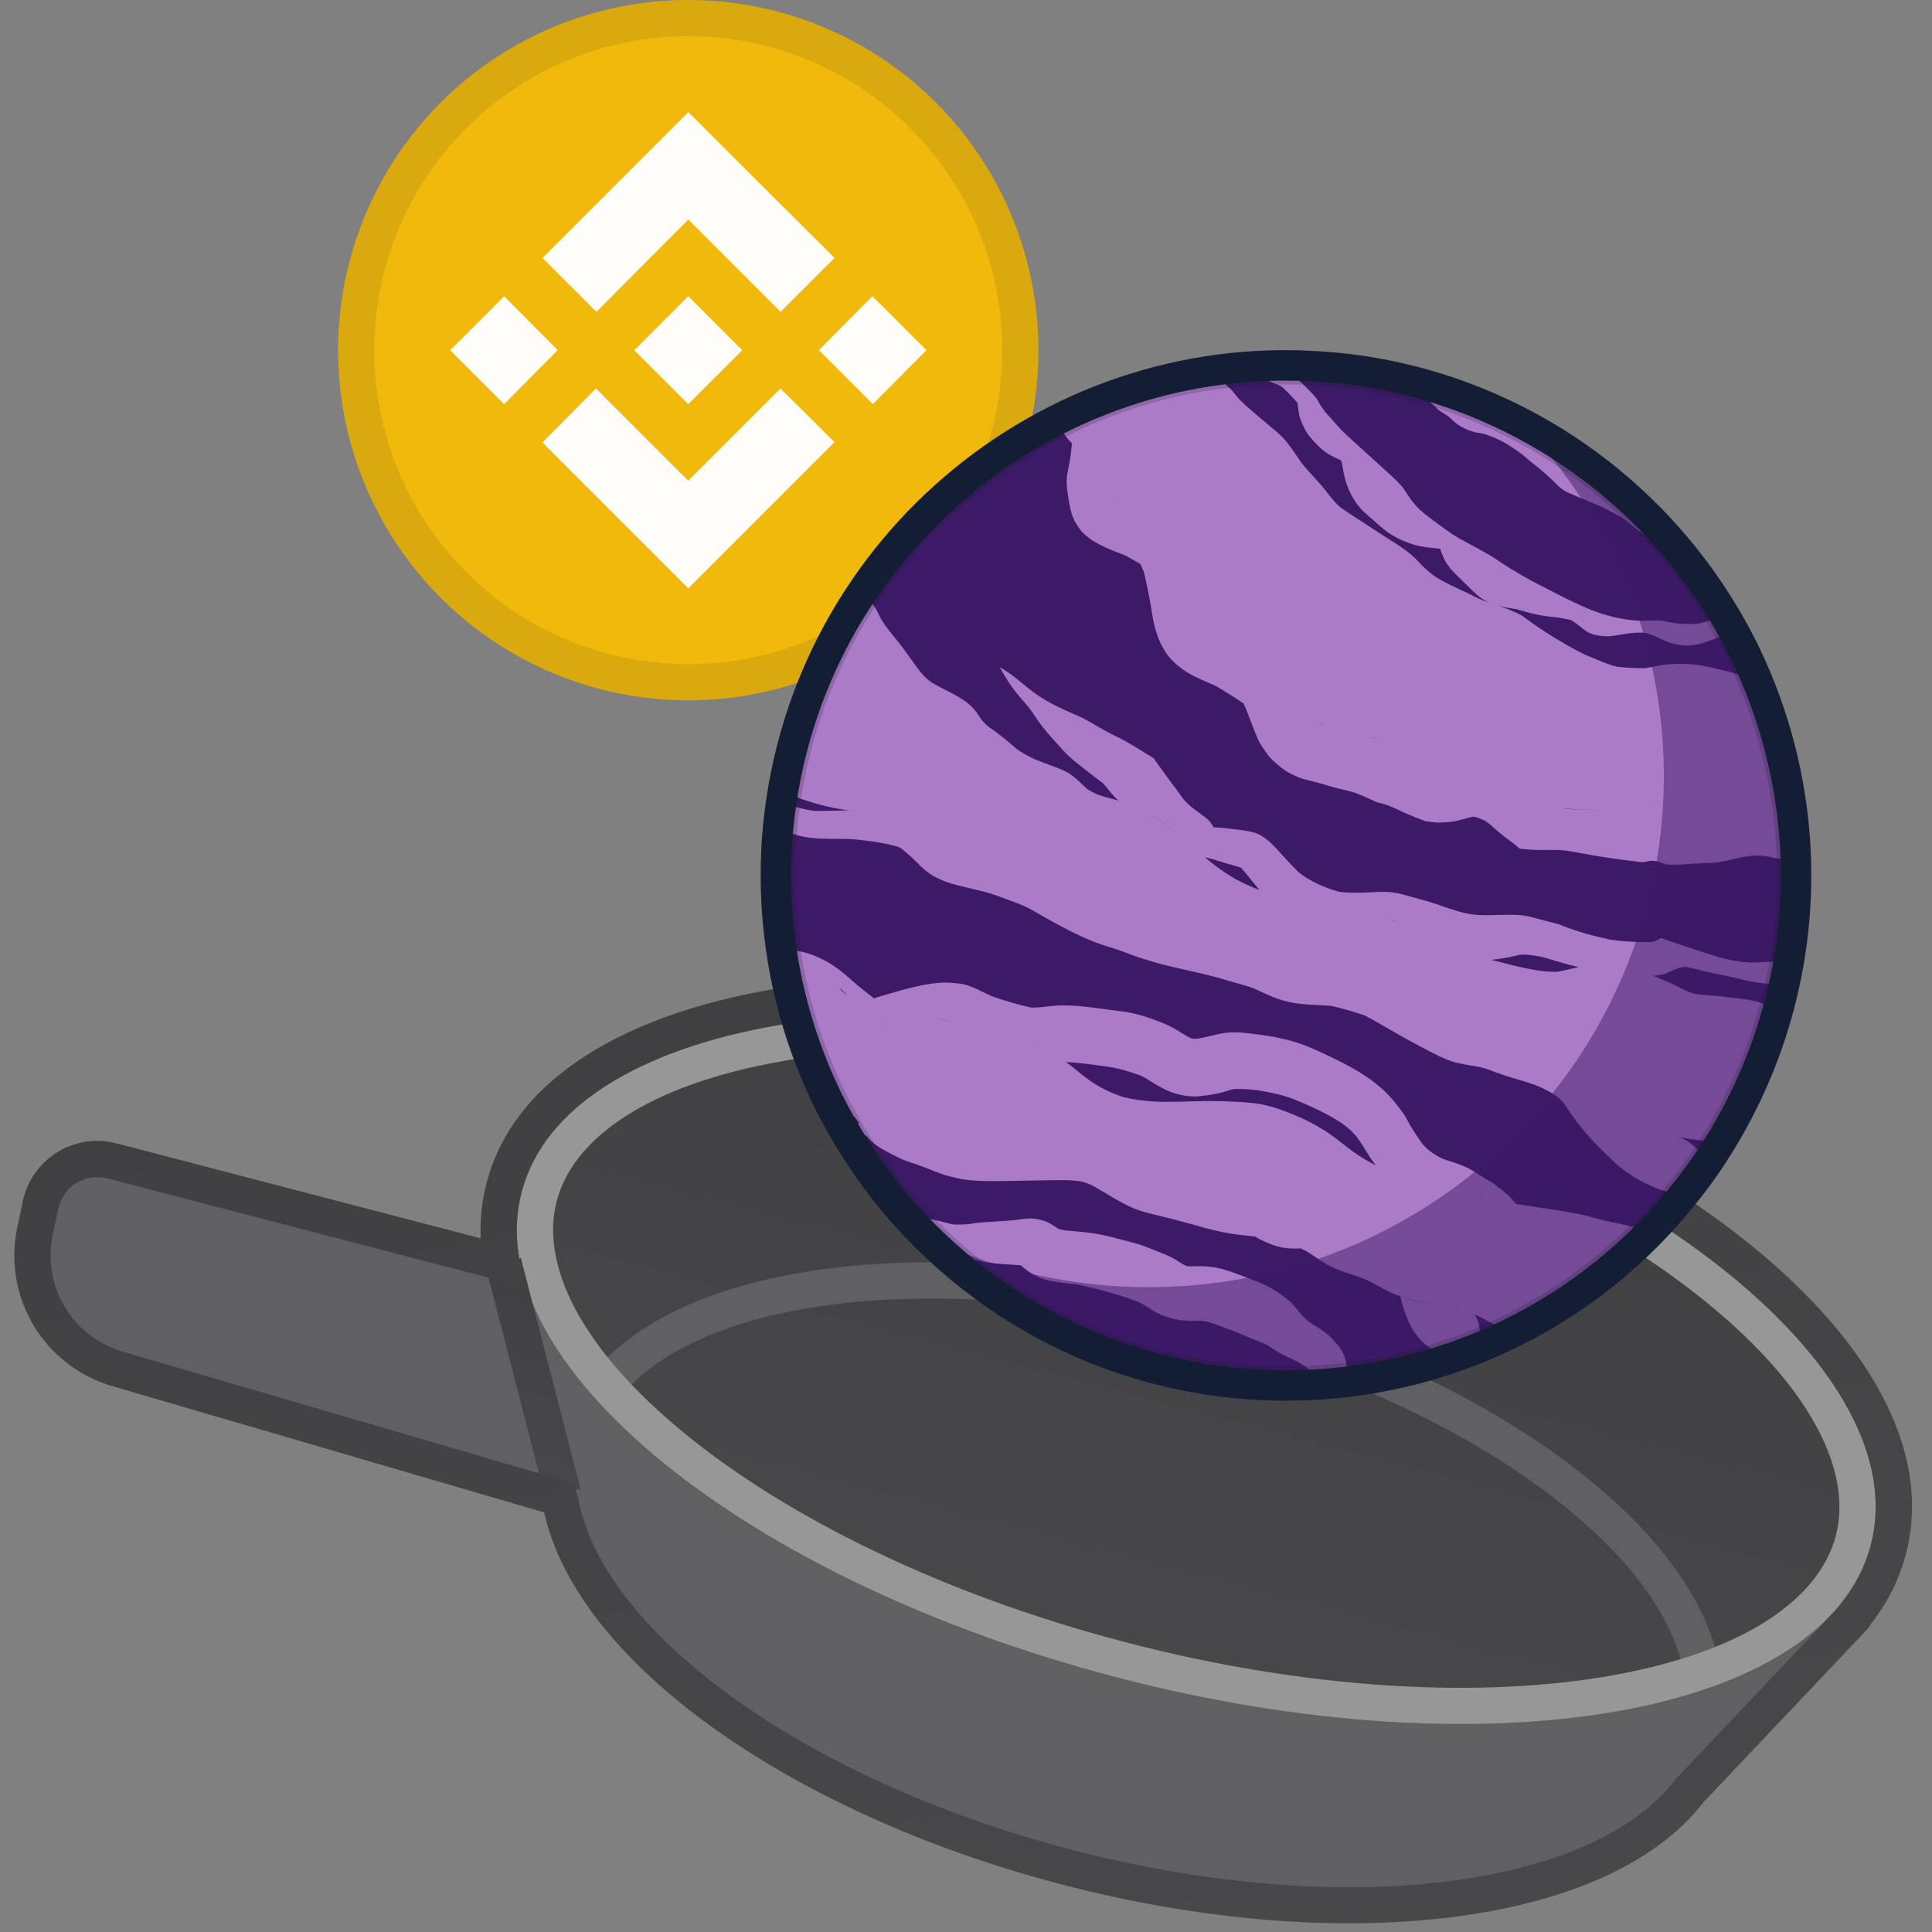 <svg width="96" height="96" viewBox="0 0 96 96" fill="none" xmlns="http://www.w3.org/2000/svg">
<rect x="0" y="0" width="96" height="96" fill="#808080" stroke="none"/>
<g clip-path="url(#clip0)">
<path d="M28.827 71.417C26.92 78.704 37.827 87.87 53.188 91.89C68.55 95.91 82.549 93.262 84.456 85.975C86.362 78.688 75.456 69.522 60.094 65.502C44.733 61.482 30.734 64.13 28.827 71.417Z" fill="#606063"/>
<path d="M82.155 89.564L91.408 79.793L25.795 62.622L29.228 75.713L82.155 89.564Z" fill="#606063"/>
<path d="M29.96 64.976L4.844 58.403C3.755 58.118 2.648 58.795 2.406 59.895L2.125 61.172C1.565 63.716 3.072 66.26 5.573 66.992L30.66 74.335L29.96 64.976Z" fill="#606063"/>
<path d="M25.922 59.226C23.705 67.694 36.916 78.487 55.428 83.331C73.941 88.176 90.745 85.239 92.961 76.77C95.177 68.302 81.967 57.509 63.454 52.664C44.942 47.82 28.138 50.757 25.922 59.226Z" fill="url(#paint0_linear)"/>
<path fill-rule="evenodd" clip-rule="evenodd" d="M76.604 73.971C80.863 77.103 83.352 80.491 83.723 83.494L85.509 83.273C85.046 79.531 82.067 75.755 77.67 72.521C73.236 69.261 67.207 66.433 60.322 64.631C53.438 62.829 46.796 62.341 41.333 63.012C35.916 63.677 31.469 65.509 29.232 68.545L30.681 69.613C32.476 67.177 36.305 65.443 41.552 64.798C46.754 64.16 53.165 64.619 59.866 66.373C66.568 68.126 72.382 70.867 76.604 73.971Z" fill="#606063"/>
<path fill-rule="evenodd" clip-rule="evenodd" d="M34.041 71.243C28.808 66.969 26.842 62.819 27.663 59.681C28.484 56.544 32.231 53.889 38.887 52.726C45.371 51.592 53.934 52.033 62.998 54.406C72.063 56.778 79.745 60.588 84.842 64.752C90.075 69.027 92.041 73.177 91.22 76.314C90.399 79.452 86.651 82.107 79.996 83.27C73.512 84.404 64.949 83.962 55.884 81.59C46.819 79.218 39.138 75.408 34.041 71.243ZM55.428 83.331C36.916 78.487 23.705 67.694 25.922 59.226C28.138 50.757 44.942 47.82 63.454 52.664C81.967 57.509 95.177 68.302 92.961 76.77C90.745 85.239 73.941 88.176 55.428 83.331Z" fill="#979797"/>
<path fill-rule="evenodd" clip-rule="evenodd" d="M27.1 74.429L24.138 62.956L25.881 62.506L28.843 73.979L27.1 74.429Z" fill="url(#paint1_linear)"/>
<path fill-rule="evenodd" clip-rule="evenodd" d="M26.081 63.714C26.055 63.625 26.029 63.536 26.004 63.447C25.959 63.284 25.919 63.12 25.883 62.957L25.798 62.633C25.797 62.628 25.802 62.623 25.807 62.625C25.811 62.626 25.816 62.622 25.815 62.617C25.814 62.612 25.813 62.607 25.812 62.602C25.784 62.443 25.76 62.284 25.741 62.126C25.736 62.087 25.731 62.05 25.727 62.011C25.684 61.614 25.669 61.218 25.685 60.827C25.685 60.827 25.685 60.827 25.685 60.826C25.706 60.285 25.784 59.751 25.922 59.226C28.138 50.757 44.942 47.82 63.454 52.664C81.966 57.509 95.177 68.302 92.961 76.77C92.823 77.295 92.63 77.799 92.383 78.281C92.383 78.282 92.383 78.282 92.383 78.282C92.117 78.803 91.788 79.298 91.402 79.767C91.399 79.771 91.396 79.775 91.393 79.778C91.391 79.78 91.391 79.782 91.391 79.783C91.391 79.786 91.393 79.789 91.396 79.79C91.399 79.791 91.401 79.793 91.401 79.796C91.402 79.798 91.401 79.8 91.4 79.802L91.035 80.186C90.993 80.232 90.95 80.277 90.907 80.322L90.165 81.105L90.164 81.106L83.276 88.379C79.191 93.798 66.718 95.43 53.188 91.889C39.807 88.387 29.805 80.98 28.71 74.312C28.654 73.971 28.42 73.68 28.088 73.583L6.076 67.146C3.59 66.419 2.083 63.899 2.619 61.365L2.894 60.062C3.128 58.955 4.239 58.268 5.334 58.553L25.883 63.912C26.003 63.944 26.113 63.834 26.081 63.714ZM23.887 61.532C23.849 60.605 23.942 59.681 24.18 58.77C25.575 53.439 31.338 50.391 38.267 49.179C45.367 47.938 54.462 48.451 63.91 50.923C73.357 53.395 81.538 57.404 87.12 61.964C92.567 66.414 96.097 71.895 94.702 77.226C94.368 78.504 93.771 79.664 92.962 80.699C92.892 80.818 92.808 80.932 92.707 81.039L92.354 81.411C92.352 81.414 92.35 81.416 92.348 81.418C92.302 81.467 92.255 81.517 92.208 81.566C92.206 81.568 92.204 81.57 92.202 81.572L84.649 89.547C82.147 92.791 77.433 94.624 71.99 95.281C66.41 95.955 59.68 95.449 52.733 93.631C45.861 91.832 39.804 89.02 35.286 85.746C31.038 82.668 27.893 78.989 27.04 75.152L5.571 68.873C2.182 67.882 0.128 64.448 0.858 60.993L1.133 59.689C1.58 57.578 3.7 56.267 5.788 56.812L23.887 61.532Z" fill="url(#paint2_linear)"/>
<circle cx="34.2" cy="17.4" r="17.4" fill="#F0B90B"/>
<path d="M27.711 17.4L25.049 20.081L22.368 17.4L25.049 14.719L27.711 17.4ZM34.2 10.911L38.785 15.496L41.466 12.815L36.881 8.249L34.2 5.568L31.52 8.249L26.953 12.815L29.634 15.496L34.2 10.911ZM43.352 14.719L40.689 17.4L43.37 20.081L46.032 17.4L43.352 14.719ZM34.2 23.889L29.615 19.304L26.953 21.985L31.538 26.57L34.2 29.232L36.881 26.551L41.466 21.966L38.785 19.304L34.2 23.889ZM34.2 20.081L36.881 17.4L34.2 14.719L31.52 17.4L34.2 20.081Z" fill="#FFFDFA"/>
<g style="mix-blend-mode:multiply" opacity="0.1">
<path fill-rule="evenodd" clip-rule="evenodd" d="M34.2 33C42.816 33 49.8 26.016 49.8 17.4C49.8 8.784 42.816 1.8 34.2 1.8C25.584 1.8 18.6 8.784 18.6 17.4C18.6 26.016 25.584 33 34.2 33ZM34.2 34.8C43.81 34.8 51.6 27.01 51.6 17.4C51.6 7.79 43.81 0 34.2 0C24.59 0 16.8 7.79 16.8 17.4C16.8 27.01 24.59 34.8 34.2 34.8Z" fill="#191326"/>
</g>
<path d="M63.9 69.067C78.021 69.067 89.468 57.62 89.468 43.5C89.468 29.38 78.021 17.933 63.9 17.933C49.78 17.933 38.333 29.38 38.333 43.5C38.333 57.62 49.78 69.067 63.9 69.067Z" fill="#3C1A67"/>
<path d="M88.802 47.773C88.547 47.756 87.688 47.807 87.245 47.824C86.259 47.852 85.367 47.566 84.491 47.269C83.621 46.978 83.223 46.861 82.541 46.609C82.159 46.794 82.264 46.782 82.037 46.805C81.394 46.833 80.441 46.766 79.965 46.681C79.034 46.474 78.341 46.284 77.422 45.914C75.771 45.517 76.003 45.433 74.657 45.461C73.25 45.489 73.072 45.528 71.455 44.952C70.967 44.778 70.457 44.66 69.959 44.515C69.111 44.269 68.806 44.302 68.047 44.341C67.532 44.364 67.028 44.38 66.518 44.308C65.848 44.123 65.066 43.782 64.523 43.339C63.51 42.343 63.055 41.553 62.252 41.352C61.847 41.251 61.432 41.217 61.022 41.167C60.778 41.133 60.534 41.122 60.291 41.105C60.207 40.915 60.069 40.742 59.87 40.596C59.144 40.075 58.933 39.913 58.59 39.415C58.279 38.956 58.556 39.409 57.315 37.668C56.928 37.444 56.035 36.851 55.431 36.576C54.833 36.302 54.179 35.854 53.675 35.619C53.365 35.479 53.105 35.378 52.778 35.221C51.049 34.421 50.883 33.844 49.675 33.15C49.752 33.29 49.913 33.57 49.913 33.57C50.534 34.583 50.728 34.622 51.26 35.339C51.747 36.072 51.83 36.19 52.816 37.276C53.166 37.662 53.587 37.976 53.991 38.295C54.157 38.429 54.711 38.849 54.816 38.928C55.083 39.219 55.06 39.269 55.559 39.779C55.526 39.767 55.492 39.762 55.47 39.751C54.733 39.555 54.44 39.482 54.024 39.208C53.897 39.096 53.775 38.978 53.642 38.849C52.977 38.239 52.916 38.317 51.431 37.735C50.694 37.383 50.506 37.209 50.295 37.024C49.193 36.078 49.171 36.24 48.772 35.764C48.423 35.233 48.24 34.941 47.315 34.455C46.378 33.962 46.179 33.945 45.664 33.301C44.567 31.784 44.888 32.221 44.129 31.269C43.808 30.843 43.747 30.703 43.669 30.536C43.592 30.384 43.52 30.222 43.398 30.076C43.226 29.881 43.004 29.746 42.76 29.651C40.938 32.529 39.663 35.821 39.098 39.392C39.104 39.398 39.104 39.398 39.109 39.398C39.298 39.521 39.813 39.7 40.035 39.773C41.087 40.114 41.724 40.21 42.295 40.282C42.173 40.271 42.079 40.266 42.024 40.266C40.323 40.305 40.55 40.355 39.469 40.081C39.331 40.047 39.17 40.019 39.01 39.997C38.949 40.428 38.899 40.859 38.865 41.296C39.652 41.458 39.774 41.671 41.215 41.682C42.223 41.688 42.245 41.66 43.414 41.822C43.835 41.889 44.256 41.956 44.655 42.091C44.716 42.119 44.772 42.158 44.827 42.191C45.503 42.757 45.536 42.841 45.824 43.11C46.827 44.067 48.212 44.017 49.614 44.532C51.254 45.142 50.833 44.974 51.941 45.595C54.473 47.029 54.916 46.933 55.886 47.314C57.797 48.07 59.387 48.221 60.917 48.697C61.377 48.837 61.842 48.943 62.296 49.111C62.623 49.257 62.939 49.413 63.266 49.548C64.357 49.985 65.31 49.901 66.163 49.985C66.618 50.08 67.526 50.349 67.831 50.466C68.147 50.623 69.427 51.373 69.759 51.558C71.97 52.767 72.086 52.778 73.139 52.952C73.787 53.053 73.959 53.148 74.291 53.271C75.56 53.747 76.336 53.769 77.388 54.497C77.821 54.889 77.782 54.956 78.136 55.454C78.979 56.619 79.571 57.106 80.192 57.722C80.491 58.013 80.84 58.254 81.189 58.483C81.555 58.718 81.948 58.892 82.353 59.06C82.585 59.155 82.818 59.211 83.062 59.272C83.178 59.3 83.289 59.351 83.4 59.39C83.511 59.424 83.594 59.457 83.655 59.48C84.087 58.942 84.508 58.382 84.901 57.794C84.846 57.733 84.796 57.671 84.741 57.61C84.392 57.151 84.148 56.854 83.621 56.574C83.478 56.496 83.522 56.512 83.444 56.496C84.231 56.691 85.162 56.697 85.112 56.691C85.317 56.697 85.472 56.708 85.588 56.714C86.829 54.67 87.755 52.504 88.375 50.281C88.032 50.046 87.766 49.895 87.251 49.755C86.979 49.682 86.658 49.654 86.419 49.621C85.683 49.509 85.134 49.475 85.095 49.475C83.66 49.374 84.093 49.29 82.43 48.602C82.325 48.563 82.225 48.518 82.131 48.479C82.757 48.439 82.785 48.355 83.333 48.126C83.982 47.947 83.655 48.087 85.838 48.501C86.353 48.613 86.857 48.764 87.378 48.831C88.004 48.91 88.065 48.87 88.27 48.893C88.359 48.915 88.447 48.938 88.541 48.943C88.602 48.943 88.658 48.938 88.713 48.932C88.796 48.557 88.874 48.176 88.935 47.796C88.863 47.796 88.802 47.773 88.802 47.773ZM58.59 41.52C58.091 41.111 57.603 40.73 57.227 40.467C57.526 40.663 57.93 40.971 58.59 41.52ZM62.512 44.196C62.379 44.14 62.246 44.089 62.119 44.033C61.958 43.966 61.803 43.894 61.648 43.815C61.548 43.765 61.443 43.709 61.349 43.653C61.249 43.597 61.144 43.535 61.044 43.468C60.928 43.395 60.811 43.317 60.69 43.233C60.629 43.194 60.568 43.143 60.501 43.099C60.318 42.964 60.13 42.813 59.93 42.645C59.914 42.628 59.892 42.617 59.875 42.595C60.695 42.802 60.662 42.835 61.133 42.959C61.149 42.964 61.631 43.087 61.67 43.121C61.853 43.322 62.562 44.201 62.579 44.224C62.551 44.213 62.534 44.207 62.512 44.196ZM69.255 45.758C69.072 45.713 68.923 45.674 68.801 45.64C69.166 45.724 69.46 45.803 69.698 45.875C69.571 45.836 69.421 45.797 69.255 45.758ZM74.735 52.879C74.895 52.929 75.056 52.98 75.233 53.041C75.056 52.985 74.89 52.935 74.735 52.879ZM77.416 48.283C76.535 48.333 75.488 48.047 74.408 47.773C74.308 47.745 74.208 47.717 74.109 47.695C75.776 47.505 75.228 47.309 76.557 47.532C76.962 47.633 77.649 47.874 78.441 48.053C78.469 48.047 78.497 48.042 78.519 48.036C78.203 48.103 77.876 48.193 77.416 48.283ZM79.854 47.975C79.893 47.98 79.932 47.98 79.97 47.986C79.987 47.992 80.009 47.992 80.026 47.992C79.97 47.986 79.909 47.986 79.854 47.975Z" fill="#AC7BC8"/>
<path d="M80.817 60.888C80.547 60.816 80.138 60.738 80.138 60.738C78.862 60.471 79.094 60.382 77.012 60.082C76.294 59.977 75.753 59.894 75.333 59.827C74.996 59.399 74.715 59.194 74.284 58.861C74.129 58.744 73.953 58.655 73.787 58.555C73.466 58.361 73.163 58.133 72.815 57.983C72.45 57.811 72.064 57.716 71.688 57.578C71.152 57.316 70.92 57.111 70.683 56.844C69.7 55.478 70.153 55.8 69.258 54.712C68.396 53.667 67.187 53.018 65.994 52.457C64.845 51.912 64.083 51.551 61.846 51.324C60.797 51.218 60.465 51.44 59.51 51.612C59.267 51.624 59.262 51.612 59.146 51.574C58.527 51.263 58.416 51.046 57.334 50.663C56.384 50.324 56.058 50.291 55.246 50.191C54.274 50.063 53.197 49.891 52.297 49.985C51.966 50.019 51.585 50.08 51.226 50.063C50.812 49.98 49.873 49.724 49.232 49.48C48.674 49.224 48.42 49.058 47.962 48.93C47.719 48.863 47.448 48.852 47.194 48.83C46.034 48.752 44.272 49.369 43.422 49.602C42.925 49.208 42.853 49.18 42.13 48.541C41.87 48.319 41.704 48.169 41.268 47.891C40.914 47.669 40.263 47.364 39.755 47.275C39.495 47.23 39.18 47.219 38.865 47.236C39.236 49.846 40.014 52.434 41.246 54.95C41.273 55.001 41.301 55.05 41.323 55.1C41.329 55.106 41.34 55.106 41.34 55.106C41.804 55.178 42.002 55.228 42.273 55.35C42.345 55.406 42.411 55.456 42.466 55.511C42.544 55.595 42.615 55.689 42.693 55.8C42.599 55.828 42.417 55.889 42.417 55.889C42.223 55.95 42.025 55.995 41.831 56.033C41.92 56.195 42.014 56.35 42.107 56.506C42.433 56.461 42.726 56.422 43.052 56.428C43.113 56.522 43.184 56.606 43.339 56.744C43.632 57.011 44.14 57.272 44.493 57.444C44.797 57.594 44.808 57.616 45.482 57.839C46.321 58.122 46.614 58.311 47.2 58.455C47.702 58.577 48.1 58.711 49.701 58.688C53.75 58.633 53.628 58.505 54.727 59.166C56.749 60.382 56.368 60.049 59.168 60.816C59.527 60.916 60.123 61.093 60.675 61.21C61.316 61.343 61.846 61.388 62.36 61.443C62.426 61.482 62.553 61.554 62.553 61.554C63.382 61.976 63.846 62.071 64.63 62.032C64.735 62.082 64.834 62.132 64.945 62.187C65.127 62.298 65.513 62.571 65.519 62.571C66.491 63.221 66.911 63.187 67.811 63.559C68.678 63.92 69.098 64.476 71.13 64.776C70.666 64.715 70.186 64.642 69.584 64.42C69.612 64.537 69.667 64.776 69.667 64.776C69.744 65.059 69.993 65.725 70.191 66.059C70.639 66.781 71.351 67.269 71.876 67.403C72.141 67.464 72.273 67.453 72.412 67.442C72.417 67.453 72.428 67.458 72.428 67.469H72.434C72.947 67.286 73.455 67.081 73.958 66.858C73.914 66.758 73.842 66.675 73.77 66.592C73.754 66.564 73.731 66.525 73.704 66.492C73.665 66.425 73.616 66.375 73.566 66.325C73.566 66.32 73.566 66.32 73.56 66.314C73.555 66.281 73.549 66.247 73.544 66.214C73.505 65.87 73.466 65.598 73.262 65.309C73.472 65.403 73.693 65.509 73.936 65.648C73.953 65.653 74.637 66.059 75.101 66.308C77.625 65.042 79.967 63.326 82.01 61.166C81.834 61.104 81.53 61.071 80.817 60.888ZM41.798 49.219C41.77 49.18 41.743 49.13 41.721 49.085C41.909 49.274 42.063 49.419 42.163 49.508C42.085 49.446 41.964 49.352 41.798 49.219ZM44.074 50.946C44.068 50.94 44.062 50.935 44.057 50.929C44.074 50.935 44.096 50.946 44.134 50.963C44.079 50.957 44.096 50.963 44.074 50.946ZM46.459 50.624C46.719 50.652 47.045 50.702 47.404 50.752C47.045 50.713 46.819 50.674 46.459 50.624ZM51.198 51.657C51.325 51.724 51.458 51.801 51.607 51.896C51.458 51.812 51.32 51.729 51.198 51.657ZM66.74 56.844C65.723 56.022 64.889 55.611 63.818 55.206C63.249 54.989 62.691 54.85 62.167 54.8C59.184 54.534 57.931 55.001 55.854 54.523C54.352 54.04 53.728 53.34 53.186 52.934C53.109 52.873 53.01 52.807 52.899 52.729C52.927 52.745 52.949 52.762 52.977 52.779C53.617 52.795 54.263 52.901 55.092 53.012C55.65 53.101 56.191 53.262 56.721 53.462C57.373 53.795 58.069 54.462 59.367 54.484C59.665 54.489 60.416 54.356 60.576 54.317C60.83 54.256 61.073 54.167 61.327 54.112C61.719 54.095 62.122 54.129 62.514 54.178C63.647 54.362 64.111 54.539 64.663 54.773C67.745 56.095 67.336 56.583 68.358 57.9C67.789 57.616 67.353 57.339 66.74 56.844ZM72.263 64.959C72.13 64.926 71.997 64.898 71.87 64.876C72.003 64.898 72.124 64.92 72.263 64.959C72.301 64.964 72.34 64.976 72.378 64.987C72.395 64.992 72.406 64.998 72.423 65.003C72.367 64.987 72.312 64.976 72.263 64.959ZM73.483 59.471C73.582 59.494 73.671 59.51 73.759 59.538C73.665 59.516 73.577 59.494 73.483 59.471Z" fill="#AC7BC8"/>
<path d="M67.096 68.403C66.609 68.466 66.111 68.508 65.618 68.535C65.436 68.393 65.281 68.215 64.927 67.952C64.921 67.947 64.91 67.937 64.899 67.931C64.893 67.931 64.893 67.926 64.888 67.926C64.794 67.858 64.606 67.732 64.451 67.653C64.047 67.449 63.715 67.318 63.388 67.113C63.205 66.998 63.039 66.867 62.84 66.772C61.373 66.195 61.838 66.321 60.516 65.849C59.652 65.54 59.84 65.645 59.154 65.634C58.573 65.624 57.998 65.493 57.488 65.236C57.201 65.089 56.957 64.889 56.669 64.748C55.917 64.381 54.063 63.919 53.421 63.814C52.253 63.683 51.578 63.647 50.731 62.876C50.648 62.86 49.923 62.823 49.574 62.792C49.087 62.744 48.6 62.65 48.113 62.561C47.305 62.409 46.94 62.23 46.635 62.042C46.63 62.042 46.624 62.036 46.619 62.031C46.154 61.617 45.694 61.176 45.257 60.72C45.434 60.662 45.617 60.615 45.8 60.584C45.783 60.589 46.01 60.536 46.331 60.594C46.68 60.662 47.017 60.772 47.366 60.841C47.62 60.856 47.875 60.846 48.13 60.825C48.694 60.746 48.716 60.736 49.43 60.699C50.698 60.626 50.493 60.599 51.013 60.552C51.472 60.51 51.993 60.652 52.319 60.883C52.419 60.951 52.513 61.008 52.613 61.066C52.718 61.092 52.828 61.119 52.939 61.139C53.443 61.192 53.946 61.218 54.456 61.302C54.97 61.391 55.474 61.538 55.983 61.664C56.62 61.821 56.808 61.9 57.455 62.157C57.76 62.278 58.075 62.388 58.357 62.556C59.049 62.97 58.806 62.933 59.553 62.917C60.416 62.907 60.909 63.091 61.778 63.416C62.292 63.61 62.812 63.793 63.277 64.082C64.545 64.858 64.285 65.063 65.048 65.681C65.596 66.043 65.923 66.195 66.349 66.694C66.543 66.924 66.731 67.113 66.853 67.57C66.897 67.743 66.947 67.984 66.93 68.162C66.98 68.246 67.041 68.325 67.096 68.403Z" fill="#AC7BC8"/>
<path d="M87.174 33.92C87.135 33.892 87.107 33.876 87.107 33.876C86.55 33.536 86.103 33.419 85.252 33.218C84.662 33.079 84.12 32.968 83.364 32.984C82.574 33.007 82.243 33.118 81.757 33.202C81.409 33.213 80.692 33.174 80.344 33.129C79.974 33.04 79.654 32.907 78.754 32.528C77.832 32.088 76.589 31.302 75.954 30.829C75.612 30.572 75.584 30.55 75.17 30.372C74.889 30.255 74.988 30.283 74.436 30.093C74.723 30.171 75.027 30.221 75.386 30.277C75.524 30.316 76.159 30.528 76.86 30.623C77.313 30.689 77.092 30.617 77.959 30.784C77.997 30.795 78.036 30.806 78.08 30.823C78.754 31.224 78.754 31.558 79.775 31.614C80.333 31.642 81.001 31.358 81.796 31.453C81.951 31.497 82.094 31.553 82.243 31.614C83.336 32.177 84.01 32.188 84.882 31.859C85.423 31.675 85.308 31.687 85.561 31.592C85.722 31.542 85.887 31.514 86.036 31.447C85.926 31.224 85.799 31.001 85.672 30.784C85.573 30.829 85.457 30.845 85.341 30.829C85.296 30.823 85.192 30.801 85.109 30.801C84.568 30.907 84.601 31.007 84.076 31.007C83.441 31.012 83.325 30.99 82.585 30.845C81.868 30.773 81.316 31.018 79.604 30.5C78.743 30.238 77.517 29.592 76.722 29.18C76.236 28.924 76.142 28.918 74.944 28.183C74.309 27.793 74.524 27.843 73.138 27.096C72.249 26.617 72.249 26.617 71.322 25.938C70.339 25.208 70.317 25.141 69.715 24.239C69.395 23.849 69.014 23.531 68.639 23.191C66.165 20.946 66.828 21.548 66.082 20.729C65.994 20.634 65.906 20.545 65.828 20.439C65.226 19.626 65.729 20.083 64.901 19.247C64.575 18.919 64.205 18.545 63.542 18.222C63.211 18.078 63.007 17.988 62.863 17.933H62.858C62.526 17.944 62.206 17.96 61.875 17.988C62.14 18.25 62.433 18.434 62.587 18.562C63.112 19.036 63.134 18.963 63.603 19.158C63.647 19.186 63.691 19.214 63.73 19.247C63.923 19.426 64.332 19.843 64.464 20.011C64.553 20.406 64.459 20.495 64.735 21.113C64.906 21.498 65.011 21.631 65.326 21.977C65.867 22.556 66.176 22.662 66.651 22.885C66.761 23.353 66.789 24.166 67.435 25.052C67.623 25.314 67.855 25.514 68.097 25.72C68.699 26.255 69.075 26.651 70.046 26.996C70.637 27.208 71.206 27.224 71.559 27.264C71.858 28.205 72.189 28.372 73.21 29.391C73.497 29.681 73.779 29.859 74.083 29.976C73.387 29.737 73.58 29.77 72.277 29.169C71.289 28.712 70.985 28.439 70.527 27.954C69.886 27.269 69.417 27.069 68.213 26.272C67.352 25.698 67.01 25.514 66.574 25.186C66.104 24.757 66.027 24.506 65.342 23.765C64.718 23.091 64.691 23.035 64.492 22.74C63.885 21.838 63.708 21.682 63.288 21.331C62.129 20.361 61.869 20.139 61.615 19.877C61.433 19.682 61.29 19.459 61.096 19.281C60.876 19.075 60.644 18.896 60.45 18.657C60.329 18.473 60.235 18.345 60.092 18.189C57.53 18.562 55.073 19.342 52.798 20.462C52.798 20.467 52.792 20.467 52.792 20.473C52.715 20.729 52.693 20.957 52.737 21.225C52.803 21.559 53.046 21.788 53.262 22.027C53.151 23.498 52.892 23.425 53.057 24.551C53.228 25.737 53.383 25.893 53.67 26.311C53.792 26.484 53.979 26.623 54.145 26.756C54.36 26.94 54.929 27.202 55.128 27.291C55.393 27.403 55.669 27.497 55.934 27.609C56.05 27.676 56.536 27.949 56.663 28.021C56.729 28.155 56.79 28.3 56.845 28.444C56.933 28.751 57.171 29.999 57.193 30.132C57.248 30.472 57.325 31.341 57.773 32.166C58.065 32.717 58.518 33.124 59.048 33.441C59.484 33.703 59.965 33.881 60.428 34.093C60.666 34.227 61.577 34.801 61.787 34.951C61.991 35.352 62.3 36.294 62.521 36.761C62.642 37.029 62.83 37.263 62.996 37.502C63.156 37.725 63.377 37.903 63.587 38.082C63.73 38.199 63.868 38.299 64.028 38.388C64.718 38.75 64.779 38.7 65.536 38.906C65.861 38.995 66.187 39.101 66.518 39.185C66.839 39.268 67.164 39.318 67.474 39.447C67.915 39.619 68.352 39.842 68.407 39.864C69.263 40.037 69.34 40.26 70.82 40.8C71.46 40.917 71.637 40.867 72.073 40.839C72.421 40.811 72.846 40.65 73.205 40.577C73.337 40.589 73.63 40.711 73.751 40.761C73.856 40.828 73.956 40.9 74.055 40.978C74.905 41.747 74.96 41.691 75.518 42.17C76.628 42.304 77.202 42.176 77.876 42.276C78.422 42.354 79.328 42.577 81.255 42.8C81.796 42.867 81.503 42.856 82.022 42.772C82.122 42.778 82.216 42.778 82.315 42.789C82.469 42.833 82.624 42.889 82.773 42.95C83.187 42.973 83.303 42.978 83.905 42.934C85.125 42.839 84.993 42.95 86.042 42.711C86.622 42.577 87.129 42.455 87.715 42.538C87.947 42.566 88.162 42.633 88.388 42.672C88.421 42.678 88.433 42.678 88.444 42.678C88.582 42.683 88.736 42.683 88.907 42.666C88.913 42.666 88.924 42.661 88.935 42.661C88.88 39.692 88.284 36.734 87.174 33.92ZM54.024 20.969C54.013 20.963 53.996 20.952 53.985 20.941C53.974 20.93 53.968 20.919 53.957 20.907C53.946 20.902 53.941 20.891 53.93 20.88C53.93 20.874 53.93 20.874 53.93 20.874C53.941 20.885 53.946 20.896 53.957 20.907C53.979 20.93 53.996 20.946 54.024 20.969C54.04 20.98 54.057 20.991 54.079 21.008C54.095 21.019 54.106 21.035 54.123 21.047C54.09 21.024 54.057 21.002 54.024 20.969ZM54.57 21.503C54.598 21.559 54.625 21.626 54.648 21.704C54.62 21.62 54.598 21.559 54.57 21.503ZM55.553 24.79C55.503 24.762 55.459 24.734 55.409 24.695C55.476 24.74 55.547 24.785 55.625 24.818C55.603 24.807 55.581 24.801 55.553 24.79ZM60.682 31.079C60.655 31.068 60.616 31.046 60.577 31.024C60.666 31.068 60.771 31.118 60.887 31.174C60.82 31.146 60.754 31.113 60.682 31.079ZM62.885 32.249C63.051 32.344 63.178 32.422 63.316 32.517C63.338 32.533 63.36 32.55 63.382 32.572C63.222 32.45 63.056 32.344 62.885 32.249ZM64.498 33.998C64.564 34.143 64.619 34.299 64.685 34.477C64.625 34.316 64.564 34.154 64.498 33.998ZM65.541 35.937C65.651 35.976 65.773 36.015 65.883 36.048C65.729 36.009 65.624 35.976 65.541 35.937ZM68.042 36.611C68.158 36.633 68.269 36.667 68.407 36.722C68.296 36.683 68.175 36.65 68.042 36.611ZM72.873 37.736C72.879 37.736 72.885 37.731 72.89 37.731H72.923C72.907 37.731 72.895 37.731 72.873 37.736ZM76.175 39.04C76.17 39.034 76.159 39.023 76.142 39.006C76.208 39.062 76.275 39.118 76.357 39.179C76.291 39.129 76.225 39.079 76.175 39.04ZM78.814 40.237C78.765 40.237 78.5 40.226 78.5 40.226C77.92 40.21 77.721 40.187 77.66 40.171C77.97 40.199 78.914 40.249 79.643 40.249C79.422 40.249 79.151 40.249 78.814 40.237ZM81.868 39.92C82.033 39.909 82.194 39.903 82.332 39.909C82.182 39.909 82.017 39.909 81.868 39.92ZM84.932 40.711C84.932 40.706 84.938 40.706 84.949 40.706C84.943 40.711 84.938 40.711 84.932 40.711ZM85.539 40.444C85.567 40.427 85.589 40.421 85.611 40.41C85.644 40.399 85.677 40.388 85.705 40.377C85.65 40.399 85.589 40.421 85.539 40.444Z" fill="#AC7BC8"/>
<path d="M83.076 26.988C82.957 26.971 82.827 26.954 82.669 26.92C81.415 26.637 81.149 26.026 80.437 25.63C79.352 25.018 78.991 24.956 77.844 24.447C77.409 24.198 77.397 24.073 76.849 23.592C76.477 23.258 76.075 22.964 75.702 22.636C75.55 22.511 75.397 22.398 75.228 22.291C75.053 22.177 74.883 22.053 74.691 21.957C73.392 21.3 73.612 21.68 72.748 21.278C72.233 21.006 72.273 20.921 71.877 20.627C71.753 20.536 71.668 20.508 71.459 20.35C71.086 19.993 71.036 19.936 70.521 19.574C70.013 19.212 69.877 19.218 69.697 19.184C68.352 18.918 68.03 18.748 67.629 18.465C73.488 19.365 79.013 22.347 83.076 26.988Z" fill="#AC7BC8"/>
<path opacity="0.49" d="M86.796 32.352C84.271 27.367 80.316 23.529 75.687 21.128C77.376 22.905 78.84 24.955 80.002 27.244C84.047 35.37 83.525 45.028 78.285 52.781C70.655 63.882 56.36 66.845 45.257 61.086C56.495 72.866 75.76 71.445 85.079 57.889C90.319 50.141 90.835 40.478 86.796 32.352Z" fill="#3C1A67"/>
<path fill-rule="evenodd" clip-rule="evenodd" d="M65.639 18.978C52.315 17.997 40.385 28.051 39.37 41.758C39.084 46.029 39.85 50.348 41.876 54.455C42.729 56.15 43.714 57.578 44.436 58.526C44.796 58.999 45.089 59.349 45.262 59.548C45.29 59.581 45.315 59.609 45.335 59.632C45.356 59.651 45.377 59.671 45.396 59.693C45.406 59.703 45.417 59.716 45.428 59.729C56.135 71.812 75.155 70.628 84.27 57.268C89.304 49.764 89.805 40.423 85.919 32.56C81.858 24.488 73.965 19.533 65.644 18.978L65.639 18.978ZM44.356 60.798C44.352 60.794 44.349 60.792 44.349 60.791C44.344 60.787 44.339 60.782 44.335 60.778C44.332 60.775 44.329 60.772 44.326 60.769C44.286 60.727 44.213 60.647 44.12 60.539C43.926 60.316 43.614 59.941 43.233 59.442C42.473 58.444 41.431 56.935 40.524 55.132L40.521 55.126C38.37 50.769 37.558 46.18 37.861 41.654L37.862 41.649C38.937 27.105 51.595 16.43 65.748 17.47C74.594 18.061 82.966 23.325 87.271 31.883L87.274 31.887C91.398 40.232 90.865 50.153 85.524 58.112L85.52 58.117C75.867 72.269 55.727 73.547 44.356 60.798Z" fill="#112037"/>
<g style="mix-blend-mode:multiply" opacity="0.2">
<path fill-rule="evenodd" clip-rule="evenodd" d="M63.9 67.898C77.375 67.898 88.298 56.975 88.298 43.5C88.298 30.026 77.375 19.102 63.9 19.102C50.425 19.102 39.502 30.026 39.502 43.5C39.502 56.975 50.425 67.898 63.9 67.898ZM63.9 69.6C78.315 69.6 90 57.915 90 43.5C90 29.085 78.315 17.4 63.9 17.4C49.485 17.4 37.8 29.085 37.8 43.5C37.8 57.915 49.485 69.6 63.9 69.6Z" fill="#191326"/>
</g>
</g>
<defs>
<linearGradient id="paint0_linear" x1="63.454" y1="52.664" x2="55.428" y2="83.331" gradientUnits="userSpaceOnUse">
<stop stop-color="#404042"/>
<stop offset="1" stop-color="#48484B"/>
</linearGradient>
<linearGradient id="paint1_linear" x1="27.94" y1="63.058" x2="25.041" y2="73.878" gradientUnits="userSpaceOnUse">
<stop stop-color="#404042"/>
<stop offset="1" stop-color="#48484B"/>
</linearGradient>
<linearGradient id="paint2_linear" x1="44.097" y1="48.101" x2="53.454" y2="98.772" gradientUnits="userSpaceOnUse">
<stop stop-color="#404042"/>
<stop offset="1" stop-color="#48484B"/>
</linearGradient>
<clipPath id="clip0">
<rect width="96" height="96" fill="white"/>
</clipPath>
</defs>
</svg>
